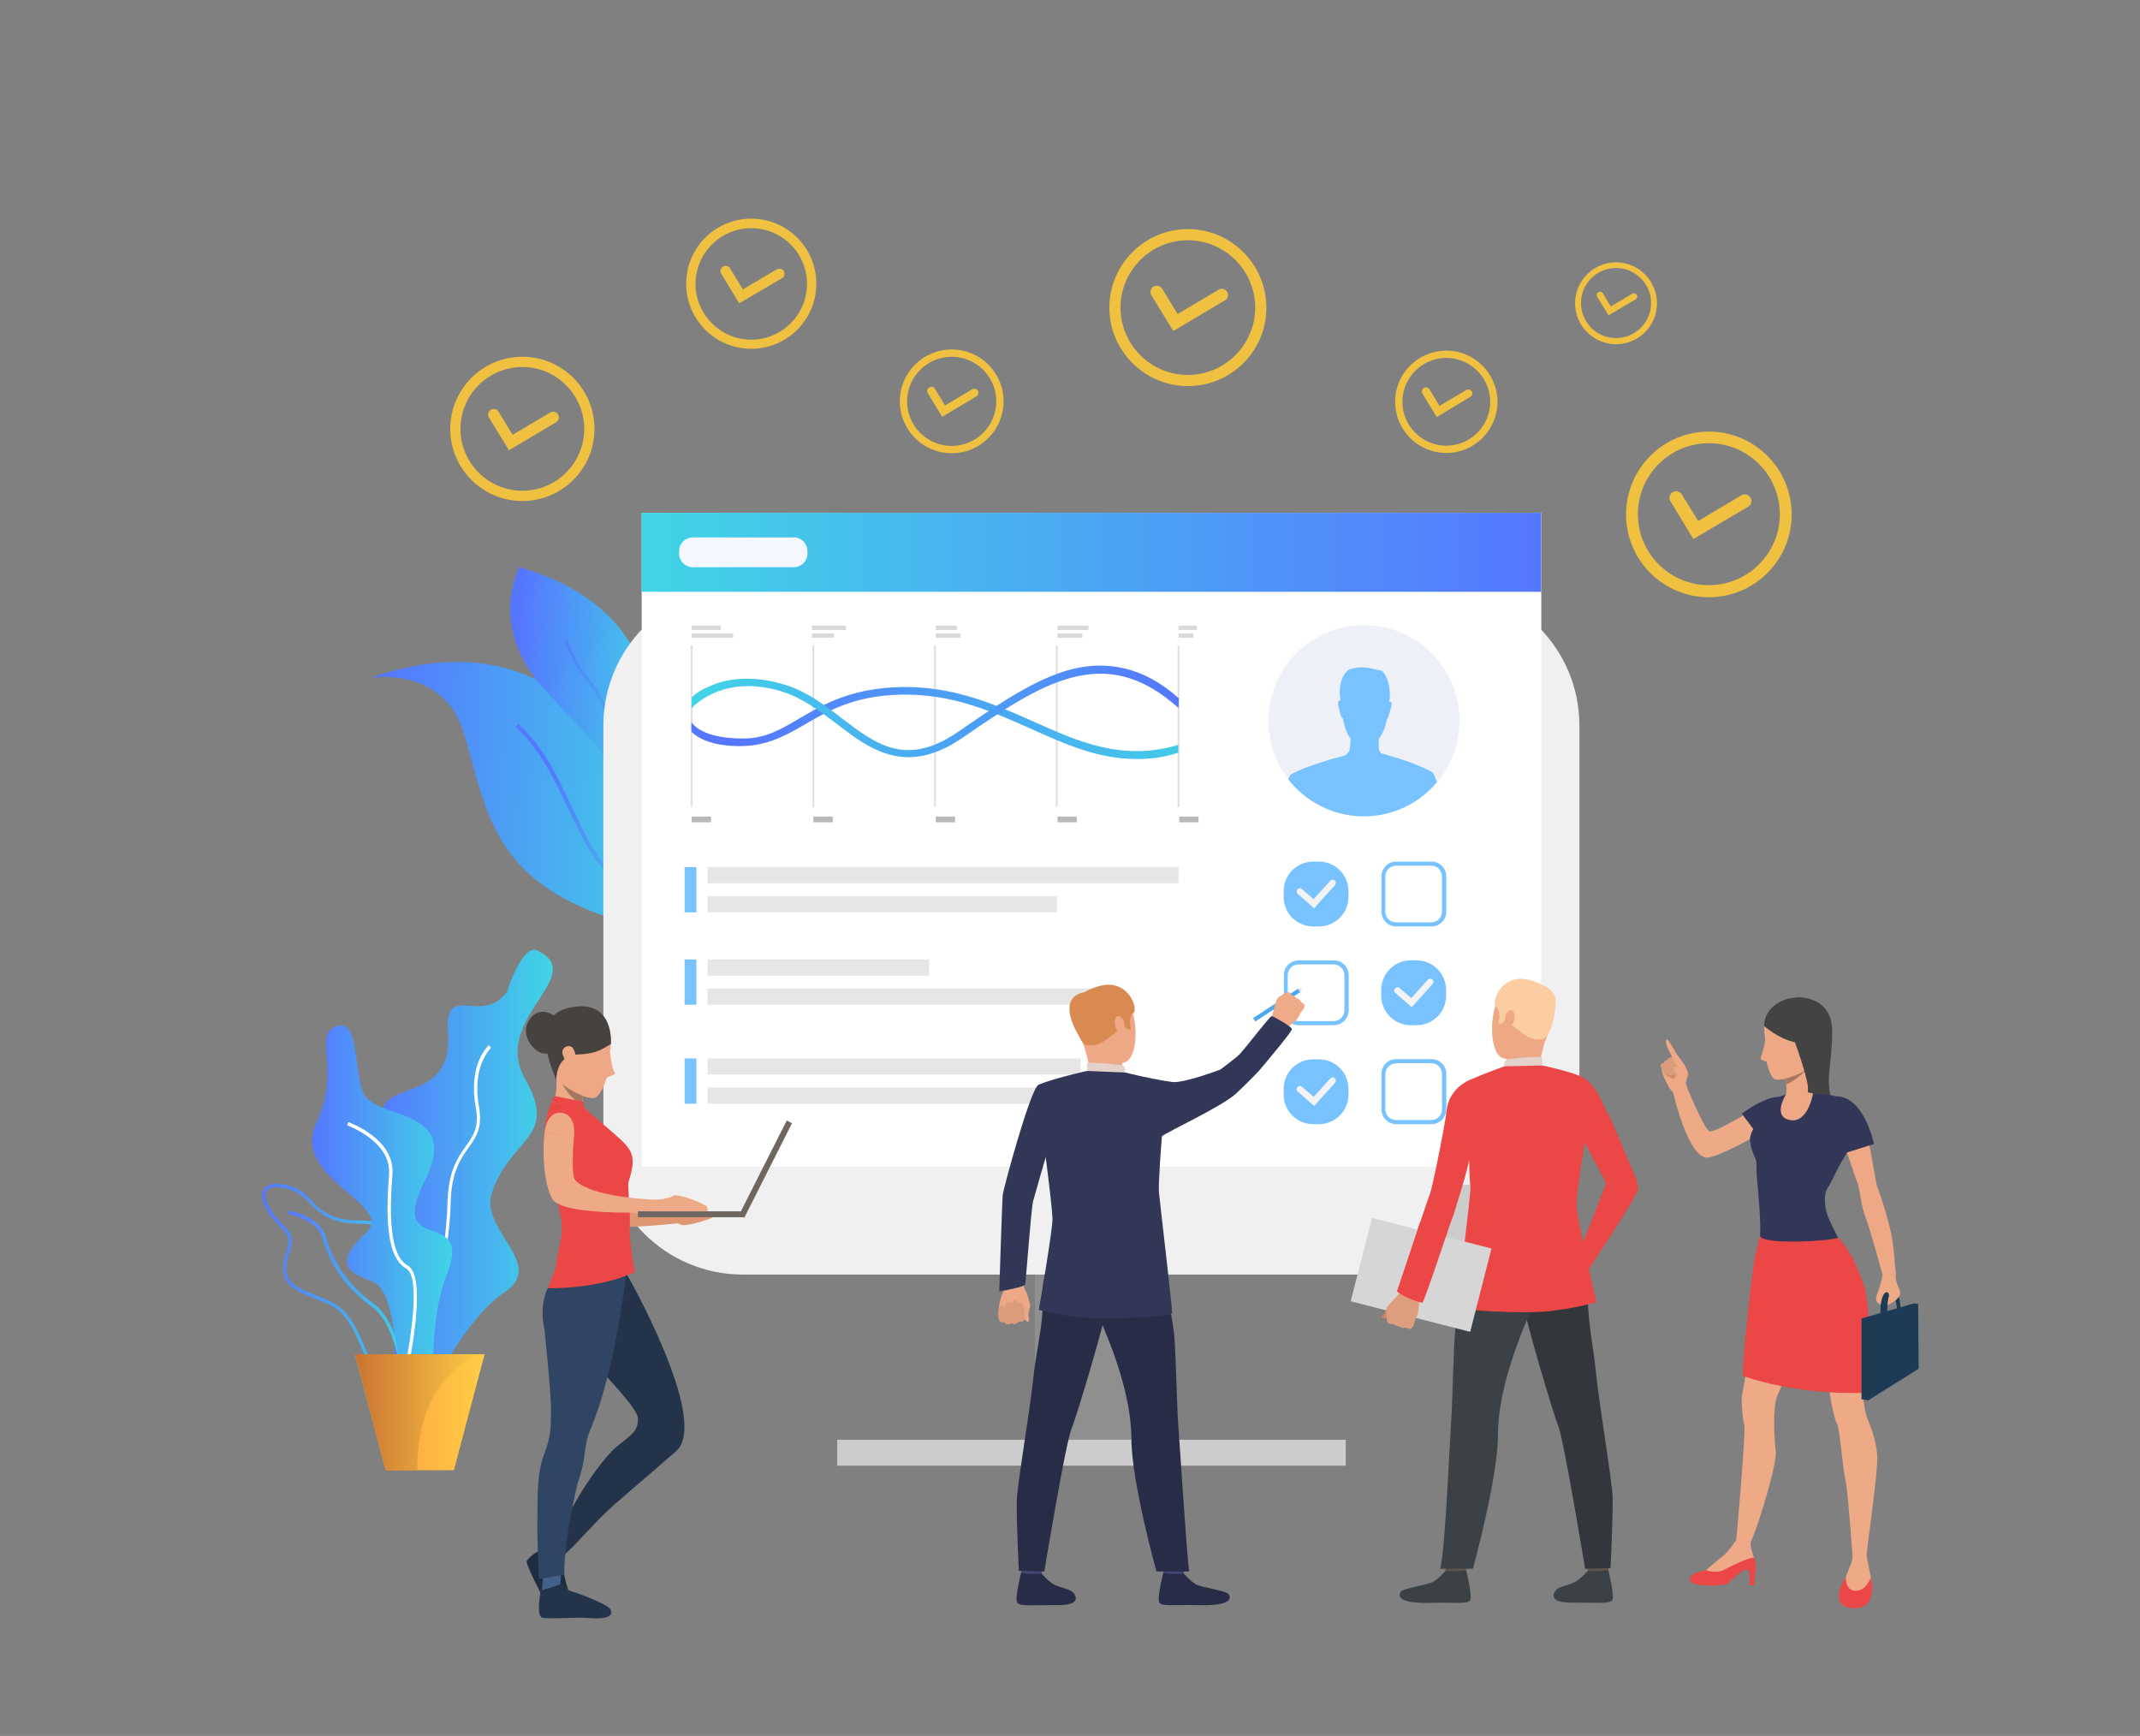 <?xml version="1.0" encoding="utf-8"?>
<!-- Generator: Adobe Illustrator 24.1.1, SVG Export Plug-In . SVG Version: 6.00 Build 0)  -->
<svg version="1.1" id="Слой_1" xmlns="http://www.w3.org/2000/svg" xmlns:xlink="http://www.w3.org/1999/xlink" x="0px" y="0px"
	 viewBox="0 0 940.6 763" style="enable-background:new 0 0 940.6 763;" xml:space="preserve">
<rect x="0" y="0" width="940.6" height="763" fill="#808080" stroke="none"/>
<style type="text/css">
	.st0{fill:url(#SVGID_1_);}
	.st1{fill:url(#SVGID_2_);}
	.st2{fill:url(#SVGID_3_);}
	.st3{fill:url(#SVGID_4_);}
	.st4{fill:#F0C141;}
	.st5{fill:#8F8F8F;}
	.st6{fill:#F0F0F0;}
	.st7{fill:#FFFFFF;}
	.st8{fill:url(#SVGID_5_);}
	.st9{fill:#CCCCCC;}
	.st10{fill:#F5F7FF;}
	.st11{fill:#E6E6E6;}
	.st12{fill:#78C2FF;}
	.st13{fill:#F3F3F3;}
	.st14{fill:url(#SVGID_6_);}
	.st15{fill:url(#SVGID_7_);}
	.st16{fill:url(#SVGID_8_);}
	.st17{fill:url(#SVGID_9_);}
	.st18{fill:url(#SVGID_10_);}
	.st19{fill:url(#SVGID_11_);}
	.st20{fill:#EEA886;}
	.st21{fill:#DB9C7C;}
	.st22{fill:#323657;}
	.st23{fill:#4DA8F2;}
	.st24{fill:#EFAA88;}
	.st25{fill:#424773;}
	.st26{fill:#292C47;}
	.st27{fill:#D88A51;}
	.st28{fill:#E2D2CA;}
	.st29{fill:#DFE1E8;}
	.st30{fill:#DE9673;}
	.st31{fill:#2F4563;}
	.st32{fill:#1E2D40;}
	.st33{fill:#23344A;}
	.st34{fill:#41608A;}
	.st35{fill:#EEA987;}
	.st36{fill:#EB4747;}
	.st37{fill:#464240;}
	.st38{fill:#A77860;}
	.st39{fill:#6E6760;}
	.st40{fill:#5C544D;}
	.st41{fill:#3C4145;}
	.st42{fill:#33373B;}
	.st43{fill:#FCCCA2;}
	.st44{fill:#D6D6D6;}
	.st45{fill:#C98462;}
	.st46{fill:#DE9D7D;}
	.st47{fill:#1D3B54;}
	.st48{fill:#434343;}
	.st49{fill:#CF8C6C;}
	.st50{fill:#EEF0F7;}
	.st51{fill:#E0E0E0;}
	.st52{fill:#B8B8B8;}
	.st53{fill:#D9D9D9;}
	.st54{fill:url(#SVGID_12_);}
	.st55{fill:url(#SVGID_13_);}
</style>
<g>
	<g>
		<g>
			
				<linearGradient id="SVGID_1_" gradientUnits="userSpaceOnUse" x1="-12607.679" y1="-21.616" x2="-12469.588" y2="-21.616" gradientTransform="matrix(-0.999 -5.380000e-02 -5.380000e-02 0.999 -12292.821 -305.303)">
				<stop  offset="0" style="stop-color:#40D5E6"/>
				<stop  offset="1" style="stop-color:#5577FF"/>
			</linearGradient>
			<path class="st0" d="M285.8,355c9,19.5,14,38,7.4,46.3c-0.4,0.5-0.8,0.9-1.3,1.3c-5.1,4.5-15.1,4.6-31.9-2.1
				c-44.9-17.7-47-48.3-56.1-78.2c-8.9-29.5-40.2-24.5-41-24.4C235.8,272.6,270.6,321.9,285.8,355z"/>
			<g>
				
					<linearGradient id="SVGID_2_" gradientUnits="userSpaceOnUse" x1="-3540.022" y1="3612.737" x2="-3540.022" y2="3515.637" gradientTransform="matrix(0.75 -0.662 0.662 0.75 564.162 -4638.14)">
					<stop  offset="0" style="stop-color:#40D5E6"/>
					<stop  offset="1" style="stop-color:#5577FF"/>
				</linearGradient>
				<path class="st1" d="M293.2,401.3c-0.4,0.5-0.8,0.9-1.3,1.3c-8.4-5.1-24.6-15.8-32.2-27.9c-3.6-5.7-6.6-12.1-9.8-18.9
					c-6-12.8-12.3-26.1-23.2-36.3l1.2-1.3c11.2,10.4,17.5,23.8,23.6,36.8c3.2,6.7,6.2,13.1,9.7,18.7
					C268.7,385.5,285,396.3,293.2,401.3z"/>
			</g>
		</g>
		<g>
			
				<linearGradient id="SVGID_3_" gradientUnits="userSpaceOnUse" x1="-12594.463" y1="-63.298" x2="-12529.097" y2="-63.298" gradientTransform="matrix(-0.999 -5.380000e-02 -5.380000e-02 0.999 -12292.821 -305.303)">
				<stop  offset="0" style="stop-color:#40D5E6"/>
				<stop  offset="1" style="stop-color:#5577FF"/>
			</linearGradient>
			<path class="st2" d="M278,363c-0.5,1.3-0.9,2-0.9,2.1c-0.1-0.7-0.3-1.4-0.4-2.1c-6-30.7-14-33.9-38-60.7
				c-24.5-27.4-10.4-53-10.4-53C310.5,273,283.6,349.3,278,363z"/>
			<g>
				
					<linearGradient id="SVGID_4_" gradientUnits="userSpaceOnUse" x1="-1866.601" y1="3042.245" x2="-1866.601" y2="2946.902" gradientTransform="matrix(0.871 -0.492 0.492 0.871 413.875 -3206.515)">
					<stop  offset="0" style="stop-color:#40D5E6"/>
					<stop  offset="1" style="stop-color:#5577FF"/>
				</linearGradient>
				<path class="st3" d="M278,363c-0.5,1.3-0.9,2-0.9,2.1c-0.1-0.7-0.3-1.4-0.4-2.1c2.7-26.5-13.3-57.6-18.4-63.2
					c-5.2-5.8-8.4-13.7-9.6-16.7c-0.2-0.5-0.4-1-0.5-1.1l1.2-0.7c0.1,0.2,0.2,0.5,0.5,1.2c1.2,2.9,4.3,10.7,9.4,16.3
					C265.7,306,280.5,337.2,278,363z"/>
			</g>
		</g>
		<g>
			<g>
				<g>
					<g>
						<g>
							<g>
								<path class="st4" d="M744.3,236.9l-10.1-16.6c-0.8-1.4-0.4-3.1,1-4c1.4-0.8,3.1-0.4,4,1l7.2,11.7l19-11.3
									c1.4-0.8,3.1-0.4,4,1c0.8,1.4,0.4,3.1-1,4L744.3,236.9z"/>
							</g>
						</g>
					</g>
				</g>
			</g>
			<g>
				<path class="st4" d="M751.1,262.5c-20.1,0-36.4-16.3-36.4-36.4s16.3-36.4,36.4-36.4c20.1,0,36.4,16.3,36.4,36.4
					S771.2,262.5,751.1,262.5z M751.1,194.8c-17.2,0-31.2,14-31.2,31.2s14,31.2,31.2,31.2c17.2,0,31.2-14,31.2-31.2
					S768.3,194.8,751.1,194.8z"/>
			</g>
		</g>
		<g>
			<g>
				<g>
					<g>
						<g>
							<g>
								<path class="st4" d="M631.5,183.3l-6.3-10.3c-0.5-0.8-0.2-1.9,0.6-2.5c0.8-0.5,1.9-0.2,2.5,0.6l4.4,7.3l11.8-7
									c0.8-0.5,1.9-0.2,2.4,0.6c0.5,0.8,0.2,1.9-0.6,2.4L631.5,183.3z"/>
							</g>
						</g>
					</g>
				</g>
			</g>
			<g>
				<path class="st4" d="M635.7,199.1c-12.4,0-22.5-10.1-22.5-22.5c0-12.4,10.1-22.5,22.5-22.5s22.5,10.1,22.5,22.5
					C658.2,189,648.1,199.1,635.7,199.1z M635.7,157.3c-10.6,0-19.3,8.7-19.3,19.3s8.7,19.3,19.3,19.3s19.3-8.7,19.3-19.3
					S646.3,157.3,635.7,157.3z"/>
			</g>
		</g>
		<g>
			<g>
				<g>
					<g>
						<g>
							<g>
								<path class="st4" d="M515.7,145.5l-9.6-15.7c-0.8-1.3-0.4-3,0.9-3.8c1.3-0.8,3-0.4,3.8,0.9l6.8,11.1l18.1-10.7
									c1.3-0.8,3-0.3,3.7,1c0.8,1.3,0.3,3-1,3.7L515.7,145.5z"/>
							</g>
						</g>
					</g>
				</g>
			</g>
			<g>
				<path class="st4" d="M522.1,169.7c-19,0-34.5-15.5-34.5-34.5c0-19,15.5-34.5,34.5-34.5c19,0,34.5,15.5,34.5,34.5
					C556.7,154.2,541.2,169.7,522.1,169.7z M522.1,105.6c-16.3,0-29.6,13.3-29.6,29.6c0,16.3,13.3,29.6,29.6,29.6
					c16.3,0,29.6-13.3,29.6-29.6C551.7,118.9,538.4,105.6,522.1,105.6z"/>
			</g>
		</g>
		<g>
			<g>
				<g>
					<g>
						<g>
							<g>
								<path class="st4" d="M414.1,183.2l-6.3-10.4c-0.5-0.9-0.3-2,0.6-2.5c0.9-0.5,2-0.3,2.5,0.6l4.5,7.3l11.9-7.1
									c0.9-0.5,2-0.2,2.5,0.6c0.5,0.9,0.2,2-0.6,2.5L414.1,183.2z"/>
							</g>
						</g>
					</g>
				</g>
			</g>
			<g>
				<path class="st4" d="M418.3,199.2c-12.6,0-22.8-10.2-22.8-22.8c0-12.6,10.2-22.8,22.8-22.8c12.6,0,22.8,10.2,22.8,22.8
					C441.1,189,430.9,199.2,418.3,199.2z M418.3,156.8c-10.8,0-19.6,8.8-19.6,19.6c0,10.8,8.8,19.6,19.6,19.6
					c10.8,0,19.6-8.8,19.6-19.6C437.9,165.6,429.1,156.8,418.3,156.8z"/>
			</g>
		</g>
		<g>
			<g>
				<g>
					<g>
						<g>
							<g>
								<path class="st4" d="M324.9,133.3l-7.9-13c-0.7-1.1-0.3-2.5,0.8-3.1c1.1-0.7,2.5-0.3,3.1,0.8l5.6,9.2l14.9-8.8
									c1.1-0.6,2.5-0.3,3.1,0.8c0.6,1.1,0.3,2.5-0.8,3.1L324.9,133.3z"/>
							</g>
						</g>
					</g>
				</g>
			</g>
			<g>
				<path class="st4" d="M330.2,153.3c-15.8,0-28.6-12.8-28.6-28.6c0-15.8,12.8-28.6,28.6-28.6c15.8,0,28.6,12.8,28.6,28.6
					C358.8,140.5,346,153.3,330.2,153.3z M330.2,100.3c-13.5,0-24.5,11-24.5,24.5c0,13.5,11,24.5,24.5,24.5
					c13.5,0,24.5-11,24.5-24.5C354.7,111.2,343.7,100.3,330.2,100.3z"/>
			</g>
		</g>
		<g>
			<g>
				<g>
					<g>
						<g>
							<g>
								<path class="st4" d="M223.7,197.9l-8.8-14.4c-0.7-1.2-0.3-2.7,0.8-3.4c1.2-0.7,2.7-0.3,3.4,0.8l6.2,10.2l16.6-9.8
									c1.2-0.7,2.7-0.3,3.4,0.9c0.7,1.2,0.3,2.7-0.9,3.4L223.7,197.9z"/>
							</g>
						</g>
					</g>
				</g>
			</g>
			<g>
				<path class="st4" d="M229.6,220.2c-17.5,0-31.7-14.2-31.7-31.7c0-17.5,14.2-31.7,31.7-31.7c17.5,0,31.7,14.2,31.7,31.7
					C261.3,206,247.1,220.2,229.6,220.2z M229.6,161.3c-15,0-27.2,12.2-27.2,27.2c0,15,12.2,27.2,27.2,27.2
					c15,0,27.2-12.2,27.2-27.2C256.7,173.5,244.6,161.3,229.6,161.3z"/>
			</g>
		</g>
		<g>
			<g>
				<g>
					<g>
						<g>
							<g>
								<path class="st4" d="M707,138.6l-5-8.2c-0.4-0.7-0.2-1.6,0.5-2c0.7-0.4,1.6-0.2,2,0.5l3.5,5.8l9.4-5.6
									c0.7-0.4,1.6-0.2,2,0.5c0.4,0.7,0.2,1.6-0.5,2L707,138.6z"/>
							</g>
						</g>
					</g>
				</g>
			</g>
			<g>
				<path class="st4" d="M710.3,151.3c-9.9,0-18-8.1-18-18s8.1-18,18-18c9.9,0,18,8.1,18,18S720.3,151.3,710.3,151.3z M710.3,117.8
					c-8.5,0-15.4,6.9-15.4,15.4c0,8.5,6.9,15.4,15.4,15.4c8.5,0,15.4-6.9,15.4-15.4C725.8,124.8,718.8,117.8,710.3,117.8z"/>
			</g>
		</g>
		<g>
			
				<rect x="454.9" y="487.6" transform="matrix(-1 -1.224647e-16 1.224647e-16 -1 959.447 1126.013)" class="st5" width="49.7" height="150.9"/>
		</g>
		<g>
			<path class="st6" d="M326.5,560.2h306.4c33.9,0,61.3-27.5,61.3-61.3v-180c0-33.9-27.5-61.3-61.3-61.3H326.5
				c-33.9,0-61.3,27.5-61.3,61.3v180C265.2,532.8,292.7,560.2,326.5,560.2z"/>
		</g>
		<g>
			
				<rect x="282" y="225.4" transform="matrix(-1 -1.224647e-16 1.224647e-16 -1 959.447 738.194)" class="st7" width="395.4" height="287.4"/>
		</g>
		<g>
			<linearGradient id="SVGID_5_" gradientUnits="userSpaceOnUse" x1="282.012" y1="242.735" x2="677.435" y2="242.735">
				<stop  offset="0" style="stop-color:#40D5E6"/>
				<stop  offset="1" style="stop-color:#5577FF"/>
			</linearGradient>
			<polygon class="st8" points="282,260.1 677.4,260.1 677.4,225.4 282,225.4 			"/>
		</g>
		<g>
			<path class="st9" d="M629.3,534.5c0,7.6,7.3,13.8,16.3,13.8s16.3-6.2,16.3-13.8c0-7.6-7.3-13.8-16.3-13.8
				S629.3,526.9,629.3,534.5z"/>
		</g>
		<rect x="368" y="632.8" class="st9" width="223.5" height="11.4"/>
		<path class="st10" d="M348.9,249.3h-44.4c-3.3,0-6-2.7-6-6v-1.1c0-3.3,2.7-6,6-6h44.4c3.3,0,6,2.7,6,6v1.1
			C354.9,246.6,352.2,249.3,348.9,249.3z"/>
		<rect x="311" y="381.1" class="st11" width="207" height="7.1"/>
		<rect x="311" y="393.9" class="st11" width="153.6" height="7.1"/>
		<rect x="311" y="421.7" class="st11" width="97.4" height="7.1"/>
		<rect x="311" y="434.5" class="st11" width="174.9" height="7.1"/>
		<rect x="311" y="465.2" class="st11" width="163.9" height="7.1"/>
		<rect x="311" y="478" class="st11" width="200.1" height="7.1"/>
		<rect x="300.9" y="381.1" class="st12" width="5.2" height="19.9"/>
		<rect x="300.9" y="421.7" class="st12" width="5.2" height="19.9"/>
		<rect x="300.9" y="465.2" class="st12" width="5.2" height="19.9"/>
		<g>
			<g>
				<path class="st12" d="M579.7,494.1h-2.5c-7.2,0-13-5.8-13-13v-2.5c0-7.2,5.8-13,13-13h2.5c7.2,0,13,5.8,13,13v2.5
					C592.7,488.2,586.9,494.1,579.7,494.1z"/>
			</g>
			<g>
				<g>
					<g>
						<path class="st13" d="M577.6,486.1l-7.2-6.3c-0.6-0.5-0.7-1.4-0.1-2c0.5-0.6,1.4-0.7,2-0.1l5.1,4.4l7.3-8.1
							c0.5-0.6,1.4-0.6,2-0.1c0.6,0.5,0.6,1.4,0.1,2L577.6,486.1z"/>
					</g>
				</g>
			</g>
		</g>
		<g>
			<g>
				<g>
					<path class="st12" d="M586.3,450.6h-15.5c-3.6,0-6.5-2.9-6.5-6.5v-15.5c0-3.6,2.9-6.5,6.5-6.5h15.5c3.6,0,6.5,2.9,6.5,6.5v15.5
						C592.7,447.7,589.8,450.6,586.3,450.6z M570.7,423.9c-2.6,0-4.7,2.1-4.7,4.7v15.5c0,2.6,2.1,4.7,4.7,4.7h15.5
						c2.6,0,4.7-2.1,4.7-4.7v-15.5c0-2.6-2.1-4.7-4.7-4.7H570.7z"/>
				</g>
			</g>
		</g>
		<g>
			<g>
				<g>
					<path class="st12" d="M629.2,494.1h-15.5c-3.6,0-6.5-2.9-6.5-6.5V472c0-3.6,2.9-6.5,6.5-6.5h15.5c3.6,0,6.5,2.9,6.5,6.5v15.5
						C635.7,491.2,632.8,494.1,629.2,494.1z M613.6,467.4c-2.6,0-4.7,2.1-4.7,4.7v15.5c0,2.6,2.1,4.7,4.7,4.7h15.5
						c2.6,0,4.7-2.1,4.7-4.7V472c0-2.6-2.1-4.7-4.7-4.7H613.6z"/>
				</g>
			</g>
		</g>
		<g>
			<g>
				<path class="st12" d="M622.6,450.6h-2.5c-7.2,0-13-5.8-13-13v-2.5c0-7.2,5.8-13,13-13h2.5c7.2,0,13,5.8,13,13v2.5
					C635.7,444.8,629.8,450.6,622.6,450.6z"/>
			</g>
			<g>
				<g>
					<g>
						<path class="st13" d="M620.5,442.7l-7.2-6.3c-0.6-0.5-0.7-1.4-0.1-2c0.5-0.6,1.4-0.7,2-0.1l5.1,4.4l7.3-8.1
							c0.5-0.6,1.4-0.6,2-0.1c0.6,0.5,0.6,1.4,0.1,2L620.5,442.7z"/>
					</g>
				</g>
			</g>
		</g>
		<g>
			<g>
				<g>
					<path class="st12" d="M629.2,407.2h-15.5c-3.6,0-6.5-2.9-6.5-6.5v-15.5c0-3.6,2.9-6.5,6.5-6.5h15.5c3.6,0,6.5,2.9,6.5,6.5v15.5
						C635.7,404.3,632.8,407.2,629.2,407.2z M613.6,380.5c-2.6,0-4.7,2.1-4.7,4.7v15.5c0,2.6,2.1,4.7,4.7,4.7h15.5
						c2.6,0,4.7-2.1,4.7-4.7v-15.5c0-2.6-2.1-4.7-4.7-4.7H613.6z"/>
				</g>
			</g>
		</g>
		<g>
			<g>
				<path class="st12" d="M579.7,407.2h-2.5c-7.2,0-13-5.8-13-13v-2.5c0-7.2,5.8-13,13-13h2.5c7.2,0,13,5.8,13,13v2.5
					C592.7,401.4,586.9,407.2,579.7,407.2z"/>
			</g>
			<g>
				<g>
					<g>
						<path class="st13" d="M577.6,399.2l-7.2-6.3c-0.6-0.5-0.7-1.4-0.1-2c0.5-0.6,1.4-0.7,2-0.1l5.1,4.4l7.3-8.1
							c0.5-0.6,1.4-0.6,2-0.1c0.6,0.5,0.6,1.4,0.1,2L577.6,399.2z"/>
					</g>
				</g>
			</g>
		</g>
		<g>
			
				<linearGradient id="SVGID_6_" gradientUnits="userSpaceOnUse" x1="-5876.608" y1="520.959" x2="-5798.54" y2="520.959" gradientTransform="matrix(-1 0 0 1 -5633.634 0)">
				<stop  offset="0" style="stop-color:#40D5E6"/>
				<stop  offset="1" style="stop-color:#5577FF"/>
			</linearGradient>
			<path class="st14" d="M236.2,417.8c-6.7-3.2-13.4,18.2-13.4,18.2c-11.4,15.1-27.4-5-25.9,17.6c2.7,39.5-45.5,12.4-23.3,53.7
				c22.3,41.3-19.7,23.3-5.8,56.6c13.8,33.3-4.1,73,16.7,56.7c0,0,18.3-40.2,37.2-52.6c18.9-12.4-11.3-27.2-5.4-44.1
				c8.6-24.5,29.3-23.6,14.4-49.9C215.8,447.6,259,428.7,236.2,417.8z"/>
			<g>
				<path class="st7" d="M177.9,605.5c9-6.3,19.6-50.6,20.2-76.9c0.3-13.5,4.3-19.1,7.8-24.1c3.4-4.7,6.3-8.8,4.6-18.2
					c-3.2-18,5.3-25.7,5.4-25.8l-1-1.1c-0.4,0.3-9.2,8.3-5.8,27.2c1.6,8.8-1,12.5-4.3,17.1c-3.5,4.9-7.8,11-8.1,24.9
					c-0.7,28.3-11.5,70-19.6,75.7L177.9,605.5z"/>
			</g>
			<g>
				
					<linearGradient id="SVGID_7_" gradientUnits="userSpaceOnUse" x1="-5819.339" y1="564.521" x2="-5748.741" y2="564.521" gradientTransform="matrix(-1 0 0 1 -5633.634 0)">
					<stop  offset="0" style="stop-color:#40D5E6"/>
					<stop  offset="1" style="stop-color:#5577FF"/>
				</linearGradient>
				<path class="st15" d="M159,592.6c-0.9-1.9-1.7-3.9-2.7-6c-5.2-10.9-9.7-12.7-17.3-15.6c-1.8-0.7-3.9-1.5-6.2-2.6
					c-10.8-4.9-8.7-12-6.9-18.4c0.3-0.9,0.5-1.8,0.7-2.6c1-3.7-0.9-5.6-3.6-8.4c-2.1-2.1-4.6-4.7-6.6-8.8c-2.2-4.5-1.1-6.9,0.2-8.2
					c2.7-2.6,9.1-2.1,15.1,1.1l0,0c1.9,1,3.4,2.6,5,4.3c3.8,4,8.6,9,20.6,9c6.8,0,10.6,1,12.5,3.2c2.2,2.5,1.8,6.2,1.2,11.3
					c-0.2,1.8-0.4,3.8-0.6,6c-0.8,13,6.8,22.3,6.9,22.4c4.6,5.4,10.2,16.7,7.8,23.7c-1,2.9-3.3,4.8-6.8,5.5
					c-1.4,0.3-2.7,0.4-3.8,0.4C166.1,608.8,163.1,601.8,159,592.6z M130.9,524.4c-5.3-2.9-11.1-3.5-13.3-1.4
					c-1.7,1.6-0.9,4.4,0.1,6.5c1.9,3.9,4.2,6.3,6.3,8.4c2.9,3,5.2,5.3,4,9.8c-0.2,0.9-0.5,1.8-0.8,2.7c-1.8,6.3-3.6,12.3,6.1,16.6
					c2.3,1,4.3,1.8,6.2,2.6c7.6,3,12.7,5,18.1,16.4c1,2.1,1.9,4.1,2.7,6.1c4.7,10.6,7.5,17,17.7,14.9c2.9-0.6,4.8-2.1,5.7-4.5
					c2.1-6.1-3-16.9-7.5-22.3c-0.3-0.4-8.1-9.9-7.3-23.5c0.1-2.2,0.4-4.2,0.6-6c0.5-4.7,0.9-8.2-0.8-10.2c-1.6-1.8-5.1-2.6-11.4-2.7
					c-12.6-0.1-17.6-5.3-21.6-9.5C134,526.7,132.6,525.3,130.9,524.4L130.9,524.4z"/>
			</g>
			<g>
				
					<linearGradient id="SVGID_8_" gradientUnits="userSpaceOnUse" x1="-5813.304" y1="574.787" x2="-5760.315" y2="574.787" gradientTransform="matrix(-1 0 0 1 -5633.634 0)">
					<stop  offset="0" style="stop-color:#40D5E6"/>
					<stop  offset="1" style="stop-color:#5577FF"/>
				</linearGradient>
				<path class="st16" d="M178.2,617.4l1.5-0.1c-0.1-1.4-2-34.4-15.2-44.1c-14.5-10.6-19.1-22-21.3-29.6c-2.6-9-15.7-11.4-16.2-11.5
					l-0.3,1.5c0.1,0,12.7,2.3,15,10.5c2.2,7.9,7,19.6,21.9,30.4C176.3,583.7,178.2,617.1,178.2,617.4z"/>
			</g>
			
				<linearGradient id="SVGID_9_" gradientUnits="userSpaceOnUse" x1="-5832.44" y1="532.147" x2="-5770.729" y2="532.147" gradientTransform="matrix(-1 0 0 1 -5633.634 0)">
				<stop  offset="0" style="stop-color:#40D5E6"/>
				<stop  offset="1" style="stop-color:#5577FF"/>
			</linearGradient>
			<path class="st17" d="M147.9,451.1c9.4-3.2,7.5,14.9,11.4,28.4c4,13.4,44.3,5.9,27.4,39.5s21.4,11.2,9.9,40.6
				c-11.4,29.4-1,60.7-13.4,52.8c-12.4-8-7-44.9-19.9-49.3c-12.9-4.4-15-9.5-2.2-21.5c12.8-11.9-33.6-23.8-22.1-47.9
				C150.4,469.5,137,454.8,147.9,451.1z"/>
			<g>
				<path class="st7" d="M177.4,610.9c1.2-5,11.3-49.2,1.9-54.6c-8.3-4.7-8.1-23-6.8-40.3c1.1-15.3-18.5-22.5-19.4-22.8l-0.5,1.4
					c0.2,0.1,19.4,7.1,18.4,21.3c-1.3,17.8-1.5,36.6,7.6,41.7c7.2,4.1,0.6,39.6-2.6,52.9L177.4,610.9z"/>
			</g>
			
				<linearGradient id="SVGID_10_" gradientUnits="userSpaceOnUse" x1="149.994" y1="620.662" x2="206.939" y2="620.662" gradientTransform="matrix(1 0 0 1 6.028 0)">
				<stop  offset="0" style="stop-color:#FF9340"/>
				<stop  offset="1" style="stop-color:#FFCE45"/>
			</linearGradient>
			<polygon class="st18" points="213,595.2 199.5,646.2 169.5,646.2 156,595.2 			"/>
			
				<linearGradient id="SVGID_11_" gradientUnits="userSpaceOnUse" x1="149.994" y1="620.662" x2="206.939" y2="620.662" gradientTransform="matrix(1 0 0 1 6.028 0)">
				<stop  offset="0" style="stop-color:#C97332"/>
				<stop  offset="1" style="stop-color:#FFCE45"/>
			</linearGradient>
			<path class="st19" d="M213,595.2c0,0-29.6,5.6-29.6,51h-13.9l-13.4-51H213z"/>
		</g>
		<g>
			<g>
				<g>
					<g>
						<path class="st20" d="M448.5,561.3c0,0,1,1.7,1.2,3.1c0.1,1.1,1,2.7,1.4,3.6c0.4,0.9,1.7,5,1.7,6.1c0,0.4-1,3.2-0.8,4.1
							c0.1,0.9,0.6,2.6-0.1,2.7c-0.8,0.1-1.7-1.3-1.7-1.3s0.1,0.8-0.6,1.1c-1.3,0.6-2,0.1-2,0.1s-0.5,0.9-1.1,1
							c-1.3,0.3-2-0.3-2-0.3s-0.6,0.5-1.5,0.5c-1.2,0-1.7-1-1.7-1s-1.5,0.3-1.9-0.4c-0.4-0.7-0.4-1.4-0.5-2.1
							c-0.2-0.6,0-6.3,1.9-10.4c1.9-4.1-0.5-8-0.5-8L448.5,561.3z"/>
					</g>
				</g>
			</g>
			<g>
				<g>
					<path class="st21" d="M450.4,579c0,0,0.1-5.1-1.2-6.2c-1.3-1.1-1.5,0.8-1.5,0.8s0.2-1.8-1.3-2.1c-1.5-0.2-1.5,1.9-1.5,1.9
						s-0.2-1.4-1.8-1.1c-1.5,0.3-1.2,2.1-1.2,2.1s-1.5-1.7-2.4-0.1c-1.6,2.8-0.1,6.2-0.1,6.2s0.5,0.8,1.9,0.4c0,0,1,2,3.2,0.6
						c0,0,2.2,1.2,3.1-0.7C447.6,580.7,450,581.9,450.4,579z"/>
				</g>
			</g>
			<path class="st22" d="M465.7,488.2c0,0-8.7,29-11.6,39.7c-0.9,3.4-3.2,35.4-3.5,36.6c-0.4,1.3-11.4,3.1-11.4,3.1s1.3-40,1.5-42.2
				c0.1-2.2,12.2-46.9,15.7-48.5c2.6-1.2,4-0.2,7.3,2.2C468.2,482.5,465.7,488.2,465.7,488.2z"/>
			<g>
				
					<rect x="549" y="440.9" transform="matrix(0.837 -0.548 0.548 0.837 -150.364 379.297)" class="st23" width="23.8" height="1.8"/>
			</g>
			<path class="st24" d="M573.4,442c0,0-0.2,1.1-0.5,1.6c0,0-0.7,0.8-1.1,1.4c-0.1,0.2-0.2,0.3-0.3,0.5c-0.3,0.5-0.7,1.6-1.6,2.6
				c-0.9,1-4.6,4-4.6,4l-3.2-2.7l-3.3-1.5c0,0,1.8-8,2.6-9c0.1-0.1,0.2-0.2,0.2-0.3c0.7-0.8,1.6-1,2.1-1.4c0.2-0.1,1.8-1.3,2.5-1.2
				c0.8,0.2,1.3,0.7,1.5,1.3c0,0,1.6,0.5,2.2,1.4c0,0,1.5,0.4,2,1.8C571.9,440.5,573.4,441.1,573.4,442z"/>
			<g>
				<g>
					<path class="st25" d="M458.6,685.9c0,0-0.8,5.5-0.9,6.3c-0.1,0.8-8.8-0.5-8.8-0.5l-0.7-6.5
						C448.2,685.2,457.6,685.2,458.6,685.9z"/>
				</g>
			</g>
			<g>
				<g>
					<path class="st26" d="M457.8,691.6c0,0,2.8,3.3,5.4,4.8c2.7,1.4,6.9,2,8.4,3.5c1.1,1.1,4.2,5.7-6.9,5.6
						c-11.1-0.1-16.4,0.7-17.6-1.1c-1.2-1.8,1.7-13.1,1.7-13.1S451.5,692.1,457.8,691.6z"/>
				</g>
			</g>
			<g>
				<g>
					<path class="st25" d="M521.1,685.9c0,0-0.8,5.5-0.9,6.3c-0.1,0.8-8.8-0.5-8.8-0.5l-0.7-6.5C510.7,685.2,520,685.2,521.1,685.9z
						"/>
				</g>
			</g>
			<g>
				<g>
					<path class="st26" d="M520.3,691.6c0,0,2.8,3.3,5.4,4.8c2.7,1.4,12.5,2.6,14.1,4.1c1.1,1.1,3,5.4-12.6,5
						c-11.1-0.3-16.4,0.7-17.6-1.1c-1.2-1.8,1.7-13.1,1.7-13.1S513.8,692.2,520.3,691.6z"/>
				</g>
			</g>
			<g>
				<g>
					<path class="st26" d="M465.9,544.6c0,0-8.2,13-7.6,24.8c0.6,11.8-3,24.6-4.2,36.9c-1.4,13.7-7,46.1-7.2,53.4
						c-0.2,7.3,0.9,30.7,0.9,30.7l11.2,0.3c0,0,9.4-56.7,11.9-62.5c2.4-5.8,14.6-47,15-51.6C486.3,572,465.9,544.6,465.9,544.6z"/>
				</g>
			</g>
			<g>
				<g>
					<path class="st26" d="M509,546.4c0,0,6.2,32.2,7,39.4c0.8,7.2,1.4,34.8,1.8,39.3s3.8,58.7,4.9,65.6h-14.4c0,0-11-39.5-11-58.2
						c0-18.7-8.5-40.7-14-53c-5.5-12.3-18.1-12.6-21.5-35.5C461.7,544,504.4,539.1,509,546.4z"/>
				</g>
			</g>
			<g>
				<g>
					<path class="st20" d="M479.5,435.3c0,0,11-4.1,16.1,4.3c5.1,8.4,4.6,25.1-1,27.2c-5.5,2.1-13.9,1-16.7-4.3
						c-2.8-5.2-5.4-12.8-5.3-17.9C472.8,439.5,476.6,436.7,479.5,435.3z"/>
				</g>
			</g>
			<g>
				<g>
					<path class="st20" d="M493.4,467.1c0,0-0.5,3,0.3,4.4c0.8,1.5-14.2,1.5-14.2,1.5s-1.2-8-3.5-14.7
						C473.7,451.6,493.4,467.1,493.4,467.1z"/>
				</g>
			</g>
			<g>
				<g>
					<path class="st27" d="M476,458.3c0,0,1,1.7,5.3,1c4.2-0.7,9.4-6.3,11.1-6.9c1.8-0.6,1.8-1.7,1.8-1.7l1.1,1.6l1.9,0.1
						c0,0-1.7-5,0.9-7.1c2.6-2.1-2.7-16.3-16.2-11.5c0,0-10.4,2.9-10,8.8C472.1,448.7,473.6,455.4,476,458.3z"/>
				</g>
			</g>
			<g>
				<g>
					<path class="st28" d="M494.6,471.3c0,0,0-2.8-1.3-3.1c-1.3-0.3-14-1.5-15.5-0.9v3.3C477.8,470.6,480.8,472.5,494.6,471.3z"/>
				</g>
			</g>
			<g>
				<g>
					<path class="st20" d="M493.9,448.7c-0.2-1-2.8-3.8-3.7-0.8c-1,3,1.5,7.1,2.8,6.8C494.3,454.3,494.5,451.2,493.9,448.7z"/>
				</g>
			</g>
			<g>
				<g>
					<path class="st22" d="M515.6,475.6c-8.7-1.1-21-4.2-21-4.2l-16.8-0.7c0,0-15.5,3.4-21.5,6.2c-0.6,0.3-0.6,13.8-2.2,17.3l5,10.6
						c0,0,2.9,21.1,3.5,30.5c0.3,4.3-6,40.4-6,40.4s6.7,2,18.2,3.3c11.5,1.3,40.2-0.5,40.4-1.8c0.2-1.4-5.6-50.6-5.8-53.1
						c-0.4-3.9,1.3-24.7,1.3-24.7c2.7-2.1,26-12.9,32.3-18.5c1.7-1.5,8.9-8.5,10.9-10.9c7.2-8.5,13.2-15.9,13.9-17.5
						c0.8-0.9-8-5.7-8.8-5.9c-0.7-0.2-10.3,12.5-14,16.6c-1.7,1.8-8.6,6.9-8.6,6.9S521.1,475.9,515.6,475.6z"/>
				</g>
			</g>
			<g>
				<g>
					<path class="st27" d="M476.4,436.2c0,0-14,1.1-0.4,22.1L476.4,436.2z"/>
				</g>
			</g>
			<polygon class="st29" points="571.3,436 572.5,434.3 570.4,434.6 			"/>
		</g>
		<g>
			<path class="st30" d="M290.7,536.8c0,0,6.8,0.4,8.7,1.5c1.9,1.1,14.8-3,15-3.9c0.2-0.9,0-1.4,0-1.4h-25.3L290.7,536.8z"/>
			<g>
				<path class="st30" d="M260.1,506.8c0,0-2.2,17.1,0,19.3c8.3,8.6,39.1,7.9,39.1,7.9l0,3.5c0,0-46.8,5.8-51.2-3.2
					c-5.2-10.9-3.2-28.7-3.2-28.7L260.1,506.8z"/>
			</g>
			<g>
				<polygon class="st31" points="244.7,686.9 247.5,683.7 242.5,678.5 238.2,681.4 				"/>
			</g>
			<g>
				<path class="st32" d="M238.2,681.4c0,0,5.7,4.3,7.3,4.5c1.6,0.2,2.3,0.9,2.2,3.3c-0.2,2.4,2.3,12.7,4.1,12.8s7.7,0.2,8.8,4.1
					c1.1,3.9-18.9,3.1-20.2-0.1c-1.2-3.2-9.9-18.9-8.8-20.1C232.6,684.7,235.3,681.8,238.2,681.4z"/>
			</g>
			<g>
				<path class="st33" d="M275,559.1c0,0,37.4,65.2,22.2,78.7c-6,5.3-11.7,10.1-19.9,17.2c-4.4,3.8-9.7,8.1-15.9,14.7l-0.3,0.3
					c-4.5,4.7-8.2,8.6-9.3,9.8c0,0-0.1,0.1-0.1,0.1l-0.1,0.1l-4.2,4l-6.1-5.4c0,0,6.9-9.6,10.8-16.9c5.5-10.3,14.7-22.5,19-25.9
					c7.3-5.8,9.3-6.9,9.3-12.5c0-6-34.3-39.2-34.3-39.2s-5-20.8,6.9-26.3C264.5,552.4,275,559.1,275,559.1z"/>
			</g>
			<path class="st34" d="M246.4,697c0,0-0.2-3,0.3-4.9c0.5-1.9-7.7-0.8-7.7-0.8s-1.1,8-0.8,9.9C238.5,702.9,246.4,697,246.4,697z"/>
			<g>
				<path class="st31" d="M248,692.1l-11.1,2c0,0-0.8-14.2-0.7-25.1c0.2-11.7-0.4-20.9,3.1-30.2c3.3-8.7,2.6-12,2.9-18
					c0.3-5.9-2.9-36.6-2.9-36.6s-3.8-13.7,5-23.4c8.6-9.4,30.8,0,30.8,0s-4.6,41.8-15.7,67.7c-3.1,7.3-1.4,11.8-5.4,23.1
					C253.9,651.6,247.9,676.3,248,692.1z"/>
			</g>
			<g>
				<path class="st35" d="M257.7,478.1c-0.6,1-1,2.2-1.3,3.6c-0.3,1.3-0.5,2.6-0.6,3.8c-0.3,2.7-0.2,4.9-0.2,4.9s-14.8-3.2-12.4-6.7
					c2.4-3.5,1-14,1-14S259.6,474.9,257.7,478.1z"/>
			</g>
			<g>
				<path class="st20" d="M266,449.5c0,0,3.8,3.3,2.1,12.8c0,0,0.8,7.6,2,8.9c1.2,1.3-3.1,1.8-3.6,2.8c-0.4,1-1.3,5.4-4.3,8.1
					c-3,2.7-17.7-5.4-18.4-10c-0.7-4.6-10.9-24.2,5.2-25.1C265.2,446.2,266,449.5,266,449.5z"/>
			</g>
			<g>
				<path class="st36" d="M276.2,519.7c-0.3,1,0.8,15.6,0.7,16.8c-0.6,6.9,1.2,17.4,1.9,21.2c0.2,0.9,0.3,1.3,0.3,1.3
					c-16,7.8-38.3,7.2-38.3,7.2c0.1-0.6,3.2-8.1,3.3-8.7c1.3-9.4,3.3-13.7,2.7-20.1l0,0c-0.3-3.6-1.2-7.3-3.1-11.9
					c-5.4-13.4-5.1-22.3-4.3-29.6c0.9-7.3,3.1-11.5,3.1-11.5l13.5,1.5c2.9,3.2,5.4,4.9,13.6,12.1C278.4,505.6,279.9,508,276.2,519.7
					z"/>
			</g>
			<g>
				<path class="st33" d="M237.7,699c0,0,7.8-2.2,8.1-2.4c0.2-0.2,0.3-0.7,1.4-0.3c1.1,0.4,1.5,2.1,2.6,2.6
					c1.1,0.5,7.5,2.4,11.1,4.2c1.3,0.6,6.7,2.7,7.5,4.4c0.8,1.7,0.5,4.3-8.8,3.7c-9.3-0.6-19.5,0.7-21.5-0.3
					C235.9,709.8,237.2,701.7,237.7,699z"/>
			</g>
			<g>
				<path class="st37" d="M268.5,458.9c0,0,1.8-19.7-17.3-16.2c-19.1,3.5-9.3,25.1-6.7,32.1c0,0-0.3-10.9,8.9-11.3
					C262.6,463.2,264.5,461.1,268.5,458.9z"/>
			</g>
			<g>
				<path class="st35" d="M251.9,460.8c-1.2-2-5.1-0.9-4.7,2.1c0.5,3.1,3.6,6.1,4.7,4.6C253,466.1,253.6,463.7,251.9,460.8z"/>
			</g>
			<g>
				<path class="st35" d="M252.3,499.6c0,0-1.6,16.9,0.6,19.2c8.3,8.6,41.1,8.7,41.1,8.7l1.6,4.9c0,0-48.7,3.3-53.1-5.8
					c-5.2-10.9-3.2-28.7-3.2-28.7L252.3,499.6z"/>
			</g>
			<path class="st37" d="M245.1,447.6c0,0-7.4-7.1-12.6,0.9s6.2,19.2,10.9,12.6C248,454.4,245.1,447.6,245.1,447.6z"/>
			<path class="st38" d="M256.3,481.7c-0.3,1.3-0.5,2.6-0.6,3.8c-4.9-2.2-8.6-9.1-8.6-9.1C250.7,479.5,256.3,481.7,256.3,481.7
				C256.3,481.7,256.3,481.7,256.3,481.7z"/>
			<rect x="280.4" y="532.4" class="st39" width="46.5" height="2.6"/>
			
				<rect x="312.9" y="512.4" transform="matrix(0.451 -0.893 0.893 0.451 -273.866 582.359)" class="st39" width="46.5" height="2.6"/>
			<path class="st35" d="M287.2,527.5c0,0,6.8-0.5,8.7-1.9c1.9-1.4,14.8,3.8,15,5c0.2,1.2,0,1.8,0,1.8h-25.3L287.2,527.5z"/>
			<polygon class="st36" points="242.5,484.3 243.5,481.7 256.5,484.3 256.5,486.6 			"/>
			<g>
				<path class="st35" d="M252.3,499.8c0,0,1.4-9.8-5.4-10.7c-6.8-0.9-7.6,8.8-7.6,8.8L252.3,499.8z"/>
			</g>
		</g>
		<g>
			<g>
				<path class="st40" d="M697.1,684.7c0,0,0.8,5.6,0.9,6.4c0.1,0.8,8.8-0.5,8.8-0.5l0.7-6.6C707.5,684,698.1,683.9,697.1,684.7z"/>
			</g>
			<g>
				<path class="st41" d="M697.9,690.4c0,0-2.8,3.3-5.4,4.8c-2.7,1.5-6.9,2-8.4,3.5c-1.1,1.1-4.2,5.8,6.9,5.7
					c11.1-0.1,16.4,0.7,17.6-1.1c1.2-1.8-1.7-13.3-1.7-13.3S704.2,690.9,697.9,690.4z"/>
			</g>
			<g>
				<path class="st40" d="M634.6,684.7c0,0,0.8,5.6,0.9,6.4c0.1,0.8,8.8-0.5,8.8-0.5l0.7-6.6C645,684,635.7,683.9,634.6,684.7z"/>
			</g>
			<g>
				<path class="st41" d="M635.4,690.4c0,0-2.8,3.3-5.4,4.8c-2.7,1.5-12.5,2.7-14.1,4.2c-1.1,1.1-3,5.5,12.6,5.1
					c11.1-0.3,16.4,0.7,17.6-1.1c1.2-1.8-1.7-13.3-1.7-13.3S641.9,691,635.4,690.4z"/>
			</g>
			<g>
				<path class="st42" d="M694,541.4c0,0,4.6,13.8,4,25.6c-0.6,11.9,2.4,24.9,3.6,37.3c1.4,13.8,7,46.6,7.2,53.9
					c0.2,7.4-0.9,31-0.9,31l-11.2,0.3c0,0-9.4-57.2-11.9-63.1c-2.4-5.8-14.6-47.5-15-52.1C669.5,569.6,694,541.4,694,541.4z"/>
			</g>
			<g>
				<path class="st41" d="M646.7,543.8c0,0-6.2,32.5-7,39.8c-0.8,7.3-1.4,35.2-1.8,39.7s-2.7,59.4-4.9,66.2h14.4
					c0,0,11-39.9,11-58.8c0-18.9,8.5-41,14-53.5c5.5-12.5,18.1-12.7,21.5-35.9C694,541.4,651.3,536.5,646.7,543.8z"/>
			</g>
			<g>
				<path class="st20" d="M675.9,432.6c0,0-11.3-4.2-16.5,4.4c-5.2,8.6-4.7,25.9,1,28c5.7,2.1,14.3,1,17.2-4.4
					c2.9-5.4,5.6-13.2,5.4-18.4C682.9,437,678.9,434.1,675.9,432.6z"/>
			</g>
			<g>
				<path class="st20" d="M662.3,464.5c0,0,0.5,3-0.3,4.4s14.2,1.5,14.2,1.5s1.2-7.9,3.5-14.7C682.1,449,662.3,464.5,662.3,464.5z"
					/>
			</g>
			<g>
				<path class="st43" d="M679.7,455.7c0,0-1,1.7-5.3,1c-4.2-0.7-9.4-6.3-11.1-6.9c-1.8-0.6-1.8-1.7-1.8-1.7l-1.1,1.6l-1.9,0.1
					c0,0,1.7-5-0.9-7.1c-2.6-2.1,2.7-16.3,16.2-11.5c0,0,10.4,2.9,10,8.8C683.6,446,682.1,452.8,679.7,455.7z"/>
			</g>
			<g>
				<path class="st28" d="M661.1,468.7c0,0,0-2.8,1.3-3.1c1.3-0.3,14-1.5,15.5-0.9v3.3C677.9,468,674.9,469.9,661.1,468.7z"/>
			</g>
			<g>
				<path class="st20" d="M661.8,446.1c0.2-1,2.8-3.8,3.7-0.8c1,3-1.5,7.1-2.8,6.8C661.4,451.7,661.2,448.6,661.8,446.1z"/>
			</g>
			<g>
				<path class="st36" d="M661.1,468.7c0,0-7,2.5-15,5.9c0,0-9.3,3.5-10.3,13.7c-0.5,5.4-6.3,34.3-7.4,36.8
					c-1.1,2.4-13.9,41.7-14.4,42.5c-0.5,0.8,10.5,5.4,11.2,5c0.7-0.4,12.4-35.8,13.6-38.4c0,0,6.7-21.2,6.9-24.4c0,0,0.2,9,0.6,11.6
					c0.4,2.5-6,51.7-5.8,53.1c0.2,1.4,28.9,3.1,40.4,1.8c11.5-1.3,20.8-3.9,20.8-3.9s-9-38.8-8.8-43.1c0.6-9.4,3.7-27,3.7-27
					l9.4,17.7l-12,30.9l2.7,9.4c0,0,22.3-33.7,23-36.8c0.7-3.1-1.1-7-2.3-9.5c-1.2-2.5-8.9-21.8-10.7-24.5
					c-1.8-2.7-4.9-13.6-12.3-16.6c-6.2-2.5-16.6-4.6-16.6-4.6L661.1,468.7z"/>
			</g>
			<g>
				
					<rect x="597.1" y="541.5" transform="matrix(0.969 0.248 -0.248 0.969 158.75 -137.484)" class="st44" width="54.2" height="37.8"/>
			</g>
			<g>
				<path class="st45" d="M609.4,575.6c0,0-1.5,2.4-2,3.1c-0.5,0.7,1.3,1.1,2.2,0.4C610.3,578.5,609.4,575.6,609.4,575.6z"/>
			</g>
			<g>
				<path class="st46" d="M620.3,583.9c0,0,0.9-0.9,1.1-1.5c0,0,0.3-1.1,0.5-1.9c0.1-0.2,0.1-0.5,0.2-0.6c0.3-0.6,1-1.7,1.2-3.2
					c0.2-1.5,0.9-8.2,0.9-8.2l-4.1-1l-3.3-0.7c0,0-7.1,7-7.4,8.4c0,0.1-0.1,0.3-0.1,0.4c-0.2,1.2,0.1,2.2,0.1,2.8c0,0.2,0,2.6,0.6,3
					c0.8,0.6,1.5,0.7,2.2,0.5c0,0,1.5,1.1,2.8,1.1c0,0,1.4,1.1,2.9,0.5C617.9,583.5,619.4,584.5,620.3,583.9z"/>
			</g>
			<g>
				<path class="st36" d="M636.2,541.4c0,0-9.3,28.2-11,31.2c0,0-6.8-1.4-11.2-5l10.2-30.5L636.2,541.4z"/>
			</g>
		</g>
		<g>
			<g>
				<g>
					<path class="st47" d="M835.4,575.1c0,0-0.4-6.5-2.1-7.5c-1.7-1-0.7,1-0.7,1s1,4.7,1.2,6.6C833.8,575.3,835.4,575.1,835.4,575.1
						z"/>
				</g>
			</g>
			<path class="st48" d="M789.6,438.4c0,0,16.2-1.3,15.7,15.7c-0.4,17-3.1,19.6,0,31.6c3.1,12-15.8-6.8-15.8-6.8L789.6,438.4z"/>
			<path class="st35" d="M776,484.4c0,0-22.9,14.3-24.8,12.8c-2.7-2.1-10.1-20.2-10.1-20.2l-5.8,2.7c0,0,6.9,31.3,16.1,29
				c9.3-2.3,30.5-15.4,30.5-15.4L776,484.4z"/>
			<path class="st35" d="M807.2,543.5c0,0,6,7.6,8.1,12.6c2.1,5,5.6,16,5.1,24.5c-0.5,8.5-3.3,24.5-2.5,28.1
				c0.8,3.6,1.6,11.1,2.5,13.7c0.9,2.6,4.4,10,4.7,17.7c0.4,7.7-4.9,41.5-4.7,44.7c0.2,3.2-6,1.3-6,1.3s-2.1-30.6-3.3-35.8
				c-1.2-5.3-2.6-23.1-3.6-24.4c-1.1-1.3-3.9-14.6-3.5-16.7c0.4-2.1-11.5-33.6-12.2-39.9c-0.7-6.3-18.3-25.8-18.3-25.8
				S789.1,537.6,807.2,543.5z"/>
			<path class="st35" d="M778.8,543.5c0,0-0.3,3.2-0.7,4.3c-0.4,1.2-8.4,30.9-9.2,42.4c-0.8,11.4-2.9,21.1-3.3,23.6
				c-0.3,2.4,0.4,10.6,1.1,12.7c0.7,2.1-3.5,51.7-3.9,52.9c-0.4,1.2,2.8,1.5,5,1.2c2.2-0.4,13.4-36.4,12.7-42.5
				c-0.7-6.1-1.4-19,0.6-24.3c2-5.3,19.8-43.3,20-45.6C801.2,565.8,808.9,525.6,778.8,543.5z"/>
			<path class="st35" d="M814.7,682.4c0,0-0.6,4-1.2,5.1c-0.6,1.1-2.4,6.7-3.1,7.7c-0.8,1-2.5,8.9,0,9.8c2.5,0.9,8.4,2.5,10.4-0.6
				c2-3.1,2.2-6.3,1.9-8.7c-0.3-2.4-2.7-13.5-2.7-14.5C820,680.2,814.7,682.4,814.7,682.4z"/>
			<path class="st36" d="M811.3,693.1c0,0-0.3,6.1,4.3,6.1s6.6-5.5,6.6-5.5s1.6,2.7,0,8.5c-1.6,5.8-8.1,4.6-9.6,4.4
				C811.3,706.4,804.3,704.5,811.3,693.1z"/>
			<path class="st36" d="M763.3,676.9c0,0-3.3,5.8-5.2,7c-2.4,1.5-7.1,6.2-8.7,6.4c-1.6,0.2-7.5,1.3-6.4,4.6
				c0.9,2.7,14.9,2.3,16.5,1c1.6-1.4,6.3-6.2,8.2-6.1c1.9,0.1,1.2,7,1.2,7h2.1c0,0,0.7-6.7,0.8-7.9c0.3-3.4-2.2-6-2.3-7.9
				c-0.1-2-0.2-3.4-0.2-3.4L763.3,676.9z"/>
			<path class="st35" d="M749.9,690.2c0,0,4.6,1.6,8.2-0.4c3.6-2,10.4-5.1,12.8-5.2c0,0-1.3-4-1.3-4.5c0-0.5-0.2-2.6-0.2-2.6l-6-1
				c0,0-3.9,5.7-5.6,7C756.1,684.9,751.8,688.2,749.9,690.2z"/>
			<path class="st36" d="M773.7,543c0,0-1.7,6.9-2.3,8.9c-0.6,2-4.5,33.2-5.5,52.8c0,0,23.5,8.9,55.9,7.4c0,0,0.8-35.9-2.2-46
				c-3-10.2-8.4-19.7-12.4-22.6C803.6,540.9,773.7,543,773.7,543z"/>
			<g>
				<g>
					<path class="st35" d="M827.4,560.5c0,0-0.5,2.9-1.4,5.7c-0.9,2.8-1.7,3.7-1.3,5.3c0.3,1.2,1.6,2.1,2,1.7
						c0.3-0.4,0.5-5.1,2.5-5.1c2,0-0.6,5.9,0.6,5.4c1.2-0.4,5.7-2.9,5.4-5.3c-0.3-2.4-2.1-4.1-2-7.7c0.1-3.2-0.9-4.6-0.9-4.6
						L827.4,560.5z"/>
				</g>
			</g>
			<g>
				<g>
					<path class="st20" d="M733.8,478.3c0,0,2.7,3.5,4.4,3.9c1.7,0.4,3.5-3.6,3.5-3.6l-1-3.6L733.8,478.3z"/>
				</g>
			</g>
			<g>
				<g>
					<path class="st20" d="M740.5,477.1c0,0,1.3-4.1,1.5-4.7c0.2-0.6-0.5-2.5-1.6-4.3c-1.1-1.7-2.5-3.6-3-4.1
						c-0.3-0.3-0.4-0.5-1.3-0.2c-0.9,0.4-1.4,1.2-1.4,1.2s-1.3,0-1.8,1c0,0-1.2,0-1.6,1.3c0,0-1.2,0.1-1.4,1c0,0,0.6,1.7,0.6,2.5
						c0,0.7,1.4,4.3,3.3,7.5C733.8,478.3,736.6,480.7,740.5,477.1z"/>
				</g>
			</g>
			<g>
				<g>
					<path class="st49" d="M737.5,471.7c0,0-1.4,1.6-1.6,2.3c-0.2,0.7-4.3-1.8-4.3-1.8S735.5,470.1,737.5,471.7z"/>
				</g>
			</g>
			<g>
				<g>
					<path class="st21" d="M737.6,464.4c0,0,2.3,4.8,1.5,5.2c-0.8,0.4-1.3,0.1-1.3,0.1l-0.1,2.4c0,0-1,1.6-2.4,0c0,0-0.8,1.5-2-0.1
						c0,0-1,0.8-1.6,0.1c-0.7-0.7-1.8-3.9-1.8-3.9s0.1-0.8,1.4-1c0,0,0.3-1.2,1.6-1.3c0,0,0.7-1.3,2.1-1.3c0,0,0.8-1.1,2.3-0.7
						C737.4,464,737.5,464.2,737.6,464.4z"/>
				</g>
			</g>
			<g>
				<g>
					<path class="st20" d="M742,472.2c0,0-2.8-2.4-4.9-3.1c-0.5-0.2-1-0.2-1.3,0.2c-0.3,0.4-0.2,1.3,1,2.4c1.1,1.1,2.1,3.1,2.1,3.1
						S740.4,475.6,742,472.2z"/>
				</g>
			</g>
			<g>
				<path class="st20" d="M735,464.7c0,0,2.8,5,2.8,5.6c0,0.6,1.8-0.4,1.8-0.9c0-0.5-2-5-2.3-5.4C737.1,463.6,735.5,463.3,735,464.7
					z"/>
			</g>
			<g>
				<path class="st20" d="M737.9,465c0,0-4.5-8.4-5.2-8.1c-1,0.4-0.7,2.8,3.1,9C739.5,472,737.9,465,737.9,465z"/>
			</g>
			<path class="st22" d="M774.8,501.8l-9.2-12.3c0,0,16.5-12.8,21.6-4.7C787.1,484.8,787.5,498.2,774.8,501.8z"/>
			<path class="st22" d="M769.2,501.3c0.3,4.1,2.4,7.5,2.7,9c0.3,1.5,0,4.9,0.4,8.3c0.4,3.4,1.8,19.7,1.3,24.3
				c-0.4,4.6,31.8,2.5,34.3,1.1c0,0-5.4-9.7-5.6-13.7c-0.1-1.4-0.9-5.7,1.4-8.8c1.2-1.7,3.4-7,5.7-10.8c0,0-0.4-0.8,0,0
				c0.9-1.5,1.8-3,2.4-4.1l0,0c0.8-1.5,1.3-3.2,1.3-3.2s1.4-17.9-2.5-19.9c-3.9-2-6-2.4-9.9-2.5c-3.9-0.2-6.4-1-6.4-1l-9,1
				c0,0-5.8,2-8.1,2.2c-2.3,0.2-5.2,5.1-4.9,8.2C772.6,494.6,768.9,497.2,769.2,501.3z"/>
			<g>
				<g>
					<path class="st47" d="M829,568c0,0-2.6,0.7-2.5,9.5l3-0.5c0,0-0.1-4.9,0.8-7.5C830.3,569.4,830.2,567.7,829,568z"/>
				</g>
			</g>
			<g>
				<g>
					<polygon class="st47" points="818.2,579.5 841.1,572.9 841.1,601.2 818.2,615 					"/>
				</g>
			</g>
			<g>
				<polygon class="st47" points="818.2,615 821.1,615.5 843.3,601.6 843.1,573.1 841.1,572.9 				"/>
			</g>
			<path class="st20" d="M806.8,481.9c0,0,7.2,0,10.4,6.3c3.2,6.3,3.6,13,4.4,15.3c0.8,2.4,2.8,16.3,3.6,18.3
				c0.8,2,5.5,15.7,6.6,23.4c1.1,7.7,1.4,15.5,1.4,15.5l-5.7-0.2c0,0-5.7-21-7.7-25.9c-1.7-4.3-2.3-11.7-3.3-14.3
				c-1-2.6-6.9-21.1-8.1-22.4C807.1,496.5,800.7,483.1,806.8,481.9z"/>
			<path class="st22" d="M809.1,507.4l14.6-4.6c0,0-4.5-21.5-16.9-20.9C796.8,482.4,809.1,507.4,809.1,507.4z"/>
			<path class="st20" d="M791.2,440.2c-4-0.7-13.2,0.3-15.8,10.9c0,0,0,2.9,0.4,5.3c0.4,2.3-2.3,8.8-1.9,9.2
				c0.5,0.4,2.6,1.1,2.6,1.1s1.5,7.6,4.1,7.8c2.6,0.2,12.5-0.7,18.1-9.2C804.3,456.6,807.3,442.8,791.2,440.2z"/>
			<path class="st20" d="M784.5,471.4c0,0,0.2,1.1,0.4,2.6c0.1,0.8,0.2,1.7,0.2,2.7c0.2,2.7,0.1,5.8-0.8,7.8c0,0,5,3.1,10.4-4.4
				c0,0-0.5-9.3,2.6-14.3C800.3,461,784.5,471.4,784.5,471.4z"/>
			<path class="st48" d="M775.4,451c0,0,6,5.2,12.4,6.8c6.4,1.6,9.8,8.8,9.8,8.8s11.3-11.3,4.5-22.2
				C795.2,433.6,775.4,438.4,775.4,451z"/>
			<path class="st38" d="M784.9,474c0.1,0.8,0.2,1.7,0.2,2.7c5.6-2.7,8.7-6.5,8.7-6.5C790.6,472.6,784.9,474,784.9,474z"/>
			<path class="st48" d="M789,458.3c0,0,6.5,17.6,5.7,21.8c0,0,3.5-0.6,9.6,1.3C804.4,481.3,801.4,450,789,458.3z"/>
			<path class="st20" d="M796.9,480.6c0,0-2.2,13.2-10.1,11.7c-8-1.5-1.9-11.1-1.9-11.1S788,478.4,796.9,480.6z"/>
		</g>
		<g>
			<path class="st50" d="M641.5,316.8c0,10.3-3.7,19.7-9.8,27c-7.7,9.1-19.2,15-32.2,15c-13.3,0-25.5-6.3-33.2-16.3
				c-5.5-7.1-8.8-16-8.8-25.7c0-23.2,18.8-42,42-42C622.7,274.8,641.5,293.6,641.5,316.8z"/>
			<path class="st12" d="M629.5,339.4c-0.2-0.2-0.5-0.3-0.7-0.4c0,0,0,0,0,0l0,0c-1.8-1-7.2-3.7-17.9-6.8c0,0,0,0,0,0
				c-1.9-0.6-3.4-1-3.9-1.1l-0.9-1.4c-0.1-1.4-0.1-3.6-0.1-5.1c1.5-1.7,2.9-4.5,3.6-8.7c0.2,0.2,0.4-0.2,0.4-0.2
				c-0.1-0.2,2-5.5,1.6-6.7c-0.2-0.7-0.7-0.6-1-0.4c0.1-0.3,0.1-0.6,0.2-1c0,0,0.9-8.1-3.2-12.6c-0.4-0.4-1.9-0.5-1.9-0.5
				c-6.6-2-10.5-1.1-13-0.1c-3.7,3-3.9,8.1-3.8,10.9c0.1,0.7,0.1,1.3,0.2,2c0,0,0,0,0,0c0,0.3,0.1,0.5,0.1,0.8
				c-0.3-0.2-0.8-0.3-1,0.3c-0.4,1.2,1.2,6.4,1.4,6.8c0,0,0.3,0.5,0.6,0.3c0,0,0,0,0,0c0.8,4.6,2.1,7.5,3.5,9.2
				c-0.1,1.9-0.4,4.1-0.6,5.5l-1.6,1.7l0,0c0,0,0,0,0,0c-0.1,0-0.2,0.1-0.3,0.1c0,0,0,0,0,0c-18.4,4.9-23.6,8.3-23.6,8.3
				c-0.5,0.3-0.9,1-1.4,2.2c7.7,9.9,19.8,16.3,33.2,16.3c13,0,24.5-5.9,32.2-15C630.9,341.9,630.3,340.1,629.5,339.4z"/>
		</g>
		<g>
			<g>
				<rect x="303.6" y="283.7" class="st51" width="0.8" height="71"/>
			</g>
			<g>
				<rect x="357.1" y="283.7" class="st51" width="0.8" height="71"/>
			</g>
			<g>
				<rect x="410.6" y="283.7" class="st51" width="0.8" height="71"/>
			</g>
			<g>
				<rect x="464.1" y="283.7" class="st51" width="0.8" height="71"/>
			</g>
			<g>
				<rect x="517.6" y="283.7" class="st51" width="0.8" height="71"/>
			</g>
			<rect x="304" y="358.9" class="st52" width="8.5" height="2.5"/>
			<rect x="304" y="275" class="st53" width="12.8" height="1.9"/>
			<rect x="304" y="278.4" class="st53" width="18.2" height="1.9"/>
			<rect x="356.9" y="275" class="st53" width="15" height="1.9"/>
			<rect x="356.9" y="278.4" class="st53" width="9.6" height="1.9"/>
			<rect x="411.3" y="275" class="st53" width="9.3" height="1.9"/>
			<rect x="411.3" y="278.4" class="st53" width="10.9" height="1.9"/>
			<rect x="464.8" y="275" class="st53" width="13.6" height="1.9"/>
			<rect x="464.8" y="278.4" class="st53" width="10.9" height="1.9"/>
			<rect x="518" y="275" class="st53" width="8.1" height="1.9"/>
			<rect x="518" y="278.4" class="st53" width="6.5" height="1.9"/>
			<rect x="357.5" y="358.9" class="st52" width="8.5" height="2.5"/>
			<rect x="411.3" y="358.9" class="st52" width="8.5" height="2.5"/>
			<rect x="464.8" y="358.9" class="st52" width="8.5" height="2.5"/>
			<rect x="518.3" y="358.9" class="st52" width="8.5" height="2.5"/>
			<g>
				<linearGradient id="SVGID_12_" gradientUnits="userSpaceOnUse" x1="541.499" y1="317.892" x2="323.173" y2="317.892">
					<stop  offset="0" style="stop-color:#40D5E6"/>
					<stop  offset="1" style="stop-color:#5577FF"/>
				</linearGradient>
				<path class="st54" d="M499.4,333.6c-16.7,0-31.2-6.5-46.3-13.3c-18.7-8.3-38-17-63.7-14.6c-16.4,1.5-26.7,7.5-35.8,12.8
					c-8.2,4.8-16,9-26.6,9.4c-17,0.6-23-6-23.1-6.4v-4.2l0,0l0,0c0,0.1,3.7,7.4,23,7.3c9.5,0,16.5-4.1,24.6-8.9
					c9.4-5.5,20.1-11.7,37.4-13.3c26.7-2.5,46.5,6.4,65.7,14.9c20,9,39.1,17.3,63.3,10.1v3.4C511.1,333.1,505.6,333.6,499.4,333.6z"
					/>
			</g>
			<g>
				<linearGradient id="SVGID_13_" gradientUnits="userSpaceOnUse" x1="303.976" y1="312.685" x2="518.069" y2="312.685">
					<stop  offset="0" style="stop-color:#40D5E6"/>
					<stop  offset="1" style="stop-color:#5577FF"/>
				</linearGradient>
				<path class="st55" d="M399.3,332.8c-12.3,0-22.1-7.4-31.6-14.7c-7.3-5.5-14.8-11.2-23.5-14c-26.5-8.5-40.1,7-40.2,7.2v-4.7
					c0.1-0.2,2.6-3,9.6-5.7c6.4-2.5,17.1-4.4,31.8,0.2c9.3,2.9,17.1,8.8,24.6,14.6c15.2,11.6,28.4,21.6,51.2,5.9
					c17.3-11.9,33.6-23.2,49.6-27.4c15.7-4,32-1.1,47.3,12.7l-0.1,4.3c-32.5-29.4-60.2-10.8-94.7,12.9
					C414.2,330.4,406.3,332.8,399.3,332.8z"/>
			</g>
		</g>
	</g>
</g>
</svg>
